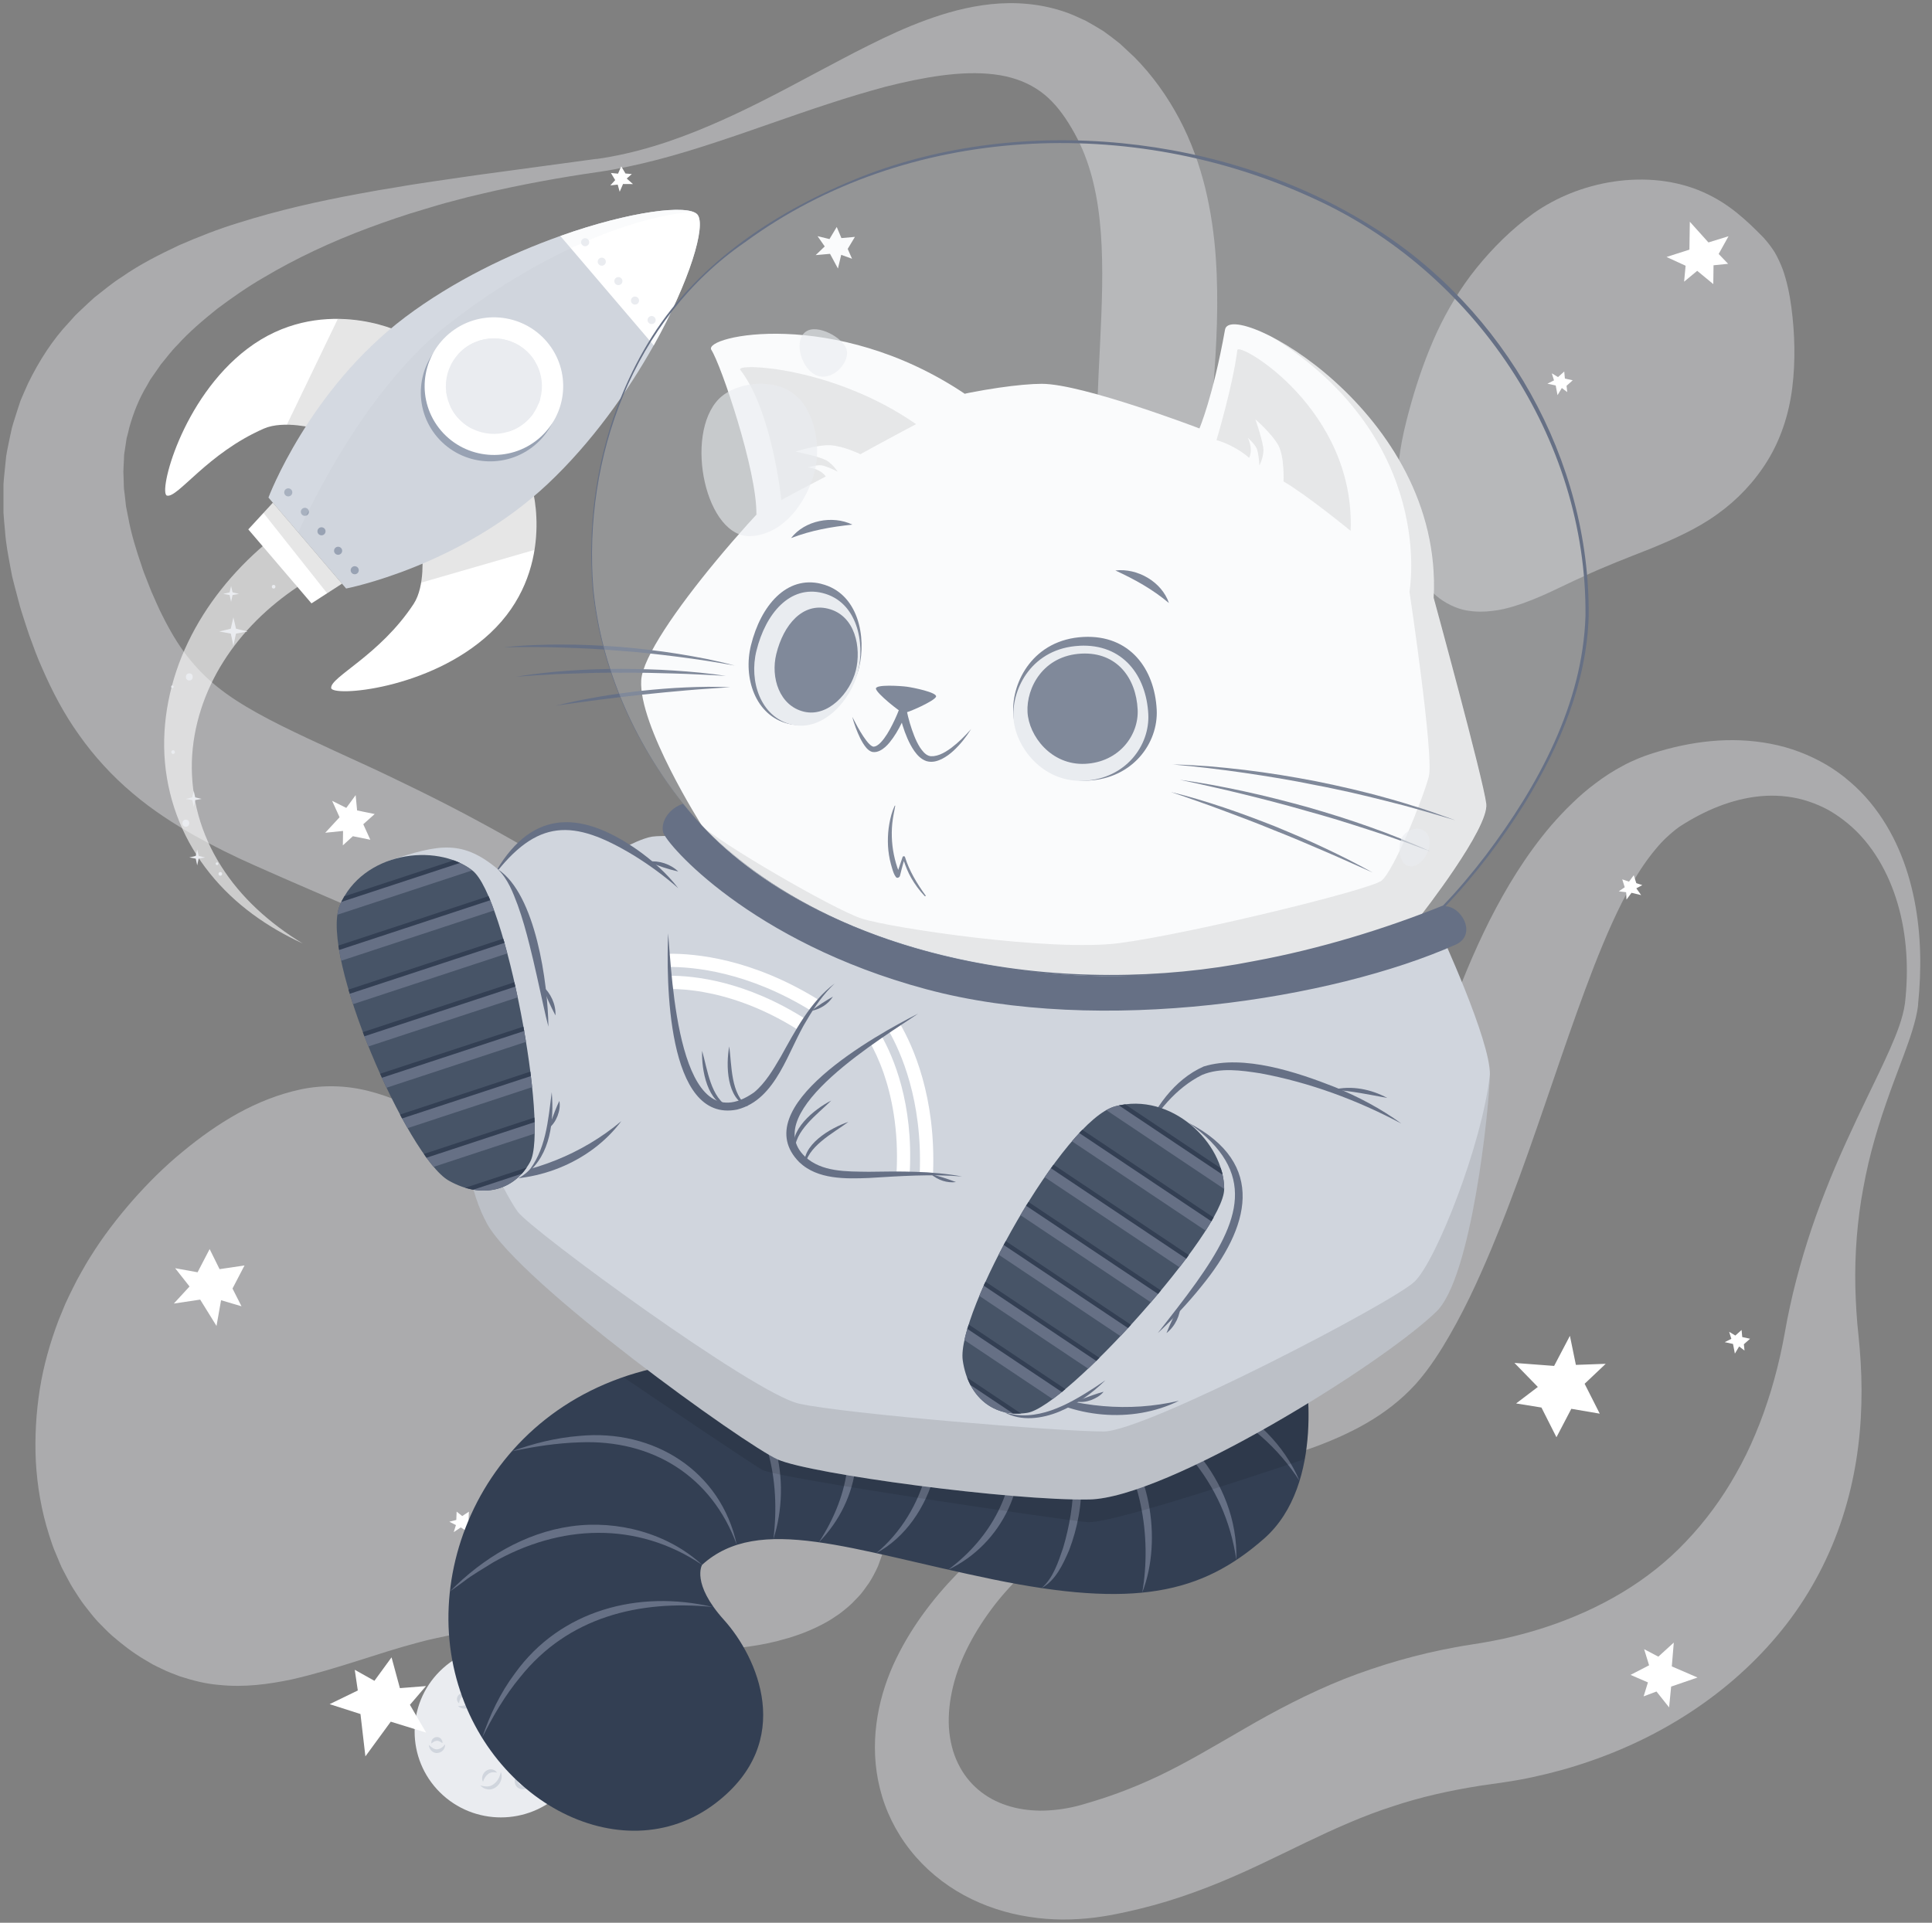 <svg width="221" height="220" viewBox="0 0 221 220" fill="none" xmlns="http://www.w3.org/2000/svg">
<rect x="0" y="0" width="221" height="220" fill="#808080" stroke="none"/>
<g opacity="0.4">
<path d="M217.913 114.75C218.339 110.962 218.143 107.08 217.09 103.456C216.051 99.858 214.125 96.498 211.386 94.235C210.709 93.667 209.991 93.169 209.244 92.735C208.491 92.311 207.704 91.978 206.906 91.708C205.311 91.17 203.64 90.981 202 91.055C198.704 91.23 195.528 92.471 192.643 94.255C192.468 94.365 192.267 94.485 192.117 94.589L191.7 94.898C191.429 95.123 191.158 95.332 190.898 95.576C190.371 96.045 189.864 96.573 189.383 97.161C188.419 98.312 187.511 99.643 186.704 101.084C185.053 103.965 183.648 107.224 182.329 110.589C179.705 117.357 177.398 124.579 174.809 131.881C174.162 133.71 173.49 135.545 172.787 137.384C172.1 139.228 171.357 141.072 170.585 142.926C169.025 146.635 167.334 150.348 165.036 154.111C164.454 155.053 163.827 156 163.105 156.952C162.744 157.425 162.347 157.909 161.931 158.377C161.51 158.836 161.078 159.27 160.632 159.683C158.836 161.343 156.849 162.614 154.867 163.621C150.889 165.644 146.926 166.731 143.108 167.857C139.28 168.939 135.543 169.981 131.951 171.316C128.369 172.642 124.933 174.262 121.827 176.296C118.712 178.314 115.973 180.806 113.755 183.662C111.548 186.533 109.802 189.738 109.02 192.968C108.628 194.578 108.458 196.173 108.548 197.678C108.648 199.178 108.999 200.574 109.591 201.775C110.755 204.187 112.772 205.797 115.16 206.57C116.354 206.969 117.648 207.153 118.983 207.173C120.322 207.173 121.707 207.009 123.102 206.67C123.448 206.585 123.799 206.485 124.145 206.381L125.389 206.007C126.212 205.748 127.03 205.478 127.837 205.179C129.453 204.586 131.033 203.923 132.608 203.171C135.754 201.675 138.894 199.786 142.376 197.778C145.842 195.764 149.695 193.726 153.799 192.091C157.913 190.486 162.197 189.255 166.476 188.477C167.013 188.368 167.545 188.293 168.082 188.203L169.516 187.974C170.309 187.839 171.112 187.685 171.919 187.515C173.525 187.161 175.125 186.728 176.69 186.219C182.956 184.171 188.6 180.921 192.894 176.341C195.062 174.063 196.968 171.491 198.583 168.61C199.401 167.175 200.148 165.659 200.801 164.074C201.478 162.494 202.05 160.84 202.577 159.14C203.088 157.435 203.535 155.681 203.896 153.882C204.072 153.039 204.257 151.933 204.448 150.936C204.659 149.919 204.869 148.907 205.11 147.906C206.083 143.893 207.322 140.001 208.812 136.257C210.272 132.504 211.973 128.906 213.674 125.372C214.531 123.602 215.384 121.848 216.167 120.089C216.939 118.329 217.672 116.53 217.913 114.76V114.75ZM219.418 114.91C219.307 115.967 219.036 116.949 218.745 117.91C218.455 118.872 218.108 119.799 217.772 120.722C217.09 122.566 216.383 124.38 215.756 126.214C215.118 128.043 214.546 129.888 214.06 131.747C213.573 133.606 213.202 135.485 212.891 137.359C212.304 141.122 212.103 144.9 212.279 148.633C212.314 149.565 212.384 150.497 212.455 151.419C212.545 152.366 212.64 153.204 212.73 154.3C212.906 156.389 212.981 158.512 212.921 160.655C212.811 164.942 212.159 169.343 210.759 173.649C209.369 177.946 207.217 182.137 204.357 185.831C201.503 189.529 198.011 192.744 194.189 195.36C190.361 197.982 186.212 200.016 181.928 201.496C179.786 202.244 177.603 202.847 175.381 203.325C174.272 203.569 173.148 203.769 172.01 203.933L169.245 204.332C165.804 204.88 162.478 205.613 159.242 206.705C155.986 207.746 152.801 209.172 149.359 210.821C145.933 212.466 142.21 214.36 138.152 215.93C136.13 216.713 134.043 217.426 131.921 218.004C130.862 218.293 129.794 218.552 128.725 218.786L127.12 219.115C126.513 219.22 125.901 219.32 125.284 219.399C122.816 219.708 120.257 219.728 117.699 219.32C115.145 218.931 112.596 218.113 110.249 216.837C107.906 215.561 105.784 213.807 104.128 211.699C102.463 209.6 101.274 207.158 100.657 204.656C100.025 202.154 99.944 199.617 100.255 197.234C100.556 194.847 101.244 192.609 102.152 190.551C104.018 186.439 106.627 183.009 109.536 180.014C110.991 178.499 112.571 177.123 114.202 175.832C115.847 174.561 117.563 173.395 119.324 172.338C126.382 168.102 134.118 165.674 141.217 162.604C144.754 161.089 148.16 159.374 150.834 157.256C152.158 156.189 153.277 155.028 154.115 153.802C154.326 153.498 154.516 153.184 154.697 152.87C154.872 152.561 155.038 152.247 155.204 151.903C155.54 151.215 155.856 150.452 156.157 149.66C156.759 148.07 157.286 146.336 157.777 144.566C158.294 142.802 158.745 140.977 159.222 139.143L160.637 133.581C161.113 131.707 161.6 129.828 162.122 127.944C164.224 120.408 166.662 112.757 170.404 105.29C172.301 101.567 174.513 97.879 177.448 94.435C178.195 93.582 178.968 92.74 179.816 91.933C180.648 91.12 181.546 90.338 182.52 89.615C183.483 88.887 184.521 88.209 185.635 87.621C186.177 87.317 186.769 87.058 187.351 86.804L188.249 86.455C188.54 86.35 188.791 86.276 189.061 86.186C191.199 85.508 193.421 85.014 195.694 84.8C197.966 84.586 200.289 84.666 202.546 85.104C204.804 85.528 206.976 86.365 208.918 87.502C209.886 88.075 210.794 88.728 211.622 89.456C212.46 90.168 213.222 90.951 213.909 91.778C216.664 95.108 218.204 99.05 218.986 102.988C219.769 106.945 219.809 110.957 219.408 114.895L219.418 114.91Z" fill="#EAECF0"/>
<path d="M68.228 18.195C72.668 17.567 76.972 16.172 81.106 14.402C85.25 12.648 89.238 10.534 93.261 8.376C95.283 7.315 97.3 6.213 99.387 5.181C101.474 4.135 103.621 3.138 105.919 2.296C108.216 1.463 110.664 0.76 113.379 0.476C116.068 0.197 119.098 0.382 122.052 1.448C122.785 1.707 123.492 2.061 124.215 2.385C124.902 2.759 125.579 3.168 126.251 3.582C126.879 4.035 127.506 4.509 128.113 4.997C128.675 5.51 129.231 6.034 129.788 6.562C131.815 8.611 133.541 11.028 134.9 13.595C136.27 16.167 137.218 18.888 137.88 21.57C138.527 24.261 138.894 26.913 139.074 29.494C139.43 34.658 139.149 39.533 138.803 44.168L138.251 50.981C138.161 52.093 138.101 53.19 138.026 54.281L137.93 55.906L137.865 57.511C137.82 59.639 137.795 61.722 137.956 63.746C138.076 65.775 138.377 67.763 138.813 69.593C139.275 71.487 140.012 73.465 140.89 75.449C141.773 77.438 142.782 79.447 143.875 81.455C146.063 85.487 148.541 89.515 150.959 93.671L152.755 96.822C153.337 97.893 153.914 98.97 154.461 100.071C155.579 102.264 156.578 104.557 157.375 106.974C158.153 109.392 158.7 111.979 158.68 114.64C158.67 117.297 158.032 119.978 156.869 122.306C156.302 123.487 155.574 124.539 154.822 125.561L153.618 127.006C153.206 127.465 152.785 127.878 152.364 128.317C150.648 130.011 148.797 131.581 146.78 132.947C144.748 134.278 142.601 135.464 140.333 136.386C139.762 136.606 139.205 136.865 138.623 137.059L136.877 137.647C135.698 137.976 134.509 138.315 133.305 138.554C128.489 139.576 123.502 139.796 118.591 139.367C116.133 139.163 113.685 138.834 111.267 138.35C108.838 137.901 106.455 137.273 104.093 136.591C102.924 136.222 101.735 135.883 100.576 135.469L98.83 134.866L97.104 134.218C94.812 133.331 92.559 132.359 90.337 131.312C89.233 130.784 88.134 130.236 87.036 129.692C85.957 129.124 84.868 128.546 83.8 127.953C82.741 127.345 81.663 126.762 80.619 126.129C79.581 125.486 78.522 124.873 77.499 124.205L71.599 120.417C70.641 119.799 69.668 119.221 68.705 118.618L67.255 117.725L65.795 116.863C58.014 112.203 50.017 108.2 41.79 104.542C37.646 102.718 33.467 100.963 29.037 98.98C26.825 97.998 24.562 96.891 22.22 95.585C19.897 94.265 17.479 92.724 15.191 90.781C12.899 88.857 10.771 86.549 9.041 84.087C7.28 81.63 5.95 79.043 4.847 76.511C4.265 75.24 3.823 73.984 3.357 72.718C3.136 72.09 2.945 71.467 2.74 70.844C2.539 70.221 2.333 69.603 2.163 68.93L1.641 66.951L1.39 65.959L1.194 64.932C0.944 63.562 0.673 62.216 0.577 60.785C0.512 60.083 0.442 59.38 0.397 58.672V56.514V55.437C0.407 55.079 0.457 54.715 0.487 54.351L0.708 52.188C0.818 51.47 0.989 50.747 1.129 50.035L1.36 48.968C1.45 48.614 1.571 48.265 1.676 47.916C1.897 47.218 2.113 46.526 2.348 45.838C2.629 45.165 2.925 44.502 3.221 43.844C4.485 41.257 6.036 38.845 7.917 36.861L8.599 36.099C8.835 35.859 9.086 35.63 9.327 35.401C9.818 34.942 10.3 34.474 10.796 34.04C11.835 33.233 12.838 32.375 13.922 31.698C16.034 30.217 18.276 29.106 20.499 28.054C22.751 27.077 24.999 26.19 27.281 25.497C31.832 24.057 36.402 23.03 40.962 22.188C42.106 21.988 43.24 21.759 44.383 21.59C45.522 21.405 46.656 21.191 47.795 21.026C48.934 20.847 50.072 20.682 51.206 20.518L54.613 20.024L68.208 18.18L68.228 18.195ZM68.479 19.671C63.974 20.319 59.504 21.136 55.094 22.178L53.444 22.571L51.803 23.005C50.705 23.279 49.626 23.613 48.547 23.937C46.38 24.565 44.253 25.303 42.151 26.08C37.952 27.645 33.898 29.529 30.161 31.757C28.275 32.844 26.519 34.08 24.833 35.341C23.198 36.657 21.618 37.993 20.293 39.473C19.581 40.171 19.019 40.968 18.397 41.701L17.589 42.867C17.459 43.062 17.318 43.246 17.188 43.44L16.852 44.044C15.893 45.614 15.256 47.258 14.795 48.908C14.7 49.327 14.599 49.74 14.484 50.149L14.293 51.415C14.263 51.624 14.218 51.829 14.198 52.043L14.173 52.691C14.158 53.125 14.117 53.543 14.113 53.972L14.158 55.283C14.168 55.502 14.158 55.712 14.183 55.936L14.268 56.604L14.414 57.934L14.684 59.295C15.015 61.105 15.587 62.964 16.23 64.828C16.365 65.286 16.566 65.775 16.756 66.258C16.947 66.737 17.128 67.23 17.323 67.699C17.74 68.611 18.121 69.558 18.562 70.405C19.425 72.14 20.353 73.715 21.387 75.045C22.425 76.386 23.544 77.532 24.868 78.594C27.487 80.707 31.089 82.557 35.148 84.461C37.164 85.413 39.261 86.365 41.398 87.347C43.531 88.313 45.678 89.365 47.83 90.412C56.459 94.648 64.897 99.573 72.868 105.006L74.368 106.017L75.848 107.054C76.832 107.752 77.83 108.43 78.798 109.138L84.472 113.299C86.283 114.615 88.114 115.891 89.96 117.152L92.75 118.991C93.688 119.584 94.626 120.183 95.569 120.766C97.471 121.897 99.372 123.049 101.323 124.07L102.778 124.858L104.248 125.605C105.226 126.119 106.225 126.552 107.218 127.031C111.211 128.815 115.305 130.345 119.499 131.317C121.596 131.826 123.708 132.13 125.825 132.339C127.947 132.563 130.064 132.533 132.161 132.359C136.365 132.025 140.429 130.754 144.076 128.676C145.882 127.609 147.583 126.348 149.133 124.903C149.509 124.534 149.915 124.175 150.272 123.796L151.285 122.66C151.887 121.857 152.469 121.045 152.9 120.163C153.803 118.423 154.26 116.499 154.225 114.506C154.2 112.512 153.713 110.458 152.93 108.46C152.158 106.451 151.084 104.502 149.92 102.583C148.726 100.679 147.412 98.81 146.012 96.971C143.223 93.288 140.173 89.694 137.183 85.861C135.693 83.937 134.228 81.939 132.838 79.805C131.454 77.672 130.134 75.399 129.041 72.862C126.838 67.669 125.986 62.42 125.619 57.366C124.957 47.288 126.251 38.013 126.066 29.699C125.981 25.552 125.519 21.724 124.305 18.335C123.703 16.63 122.875 15.04 121.852 13.505C120.894 12.1 119.84 10.963 118.526 10.141C117.221 9.308 115.601 8.735 113.725 8.511C111.853 8.277 109.787 8.361 107.685 8.64C105.578 8.92 103.425 9.383 101.263 9.931C99.116 10.515 96.949 11.158 94.797 11.87C90.482 13.271 86.198 14.866 81.843 16.291C77.494 17.727 73.064 18.988 68.474 19.676L68.479 19.671Z" fill="#EAECF0"/>
<path d="M89.068 187.735C87.523 188.128 86.068 188.368 84.648 188.527C83.936 188.622 83.248 188.672 82.551 188.731C81.869 188.771 81.176 188.811 80.504 188.821C79.15 188.876 77.835 188.836 76.521 188.796C71.298 188.592 66.307 187.794 61.39 187.042L59.645 186.783L58.872 186.668L58.079 186.608C57.553 186.558 57.001 186.573 56.454 186.558C55.902 186.583 55.345 186.603 54.778 186.648C54.212 186.698 53.65 186.748 53.073 186.842C52.506 186.922 51.929 187.017 51.347 187.127C50.198 187.361 49.024 187.61 47.865 187.929C43.18 189.16 38.549 190.979 33.382 192.156C30.783 192.699 27.994 193.098 25.034 192.784C23.549 192.664 22.069 192.29 20.609 191.817C19.897 191.552 19.165 191.283 18.487 190.939C18.141 190.77 17.785 190.61 17.454 190.431L16.471 189.853C15.156 189.07 13.977 188.148 12.848 187.176C12.277 186.683 11.73 186.085 11.173 185.527C10.631 184.948 10.18 184.325 9.683 183.707C9.201 183.089 8.815 182.441 8.389 181.788C8.173 181.464 8.002 181.13 7.822 180.802L7.29 179.795L7.029 179.286L6.808 178.773L6.377 177.736C6.066 177.048 5.85 176.356 5.624 175.653C4.731 172.862 4.255 170.021 4.099 167.215C3.964 164.413 4.129 161.637 4.556 158.926C4.987 156.219 5.74 153.588 6.703 151.051C6.954 150.418 7.215 149.795 7.476 149.172C7.752 148.554 8.063 147.945 8.359 147.337C8.65 146.729 8.976 146.131 9.312 145.543C9.648 144.955 9.974 144.367 10.345 143.794C11.765 141.501 13.425 139.348 15.181 137.339C16.952 135.335 18.834 133.461 20.865 131.797C22.882 130.127 24.994 128.622 27.241 127.376C29.489 126.139 31.882 125.187 34.385 124.649C36.909 124.116 39.598 124.176 42.151 124.829C44.705 125.467 47.133 126.593 49.425 127.899C54.006 130.546 58.21 133.84 62.078 137.299C64.019 139.039 65.84 140.848 67.571 142.707C67.812 142.986 67.952 143.061 68.108 143.205L68.559 143.599C68.91 143.833 69.176 144.108 69.543 144.322L70.039 144.671C70.22 144.78 70.406 144.88 70.576 145C70.907 145.234 71.329 145.423 71.68 145.648C73.23 146.5 74.991 147.327 77.022 148.13L80.218 149.381L81.929 150.049L83.715 150.782C84.924 151.265 86.198 151.873 87.492 152.511C88.797 153.199 90.141 153.942 91.496 154.884C92.855 155.85 94.225 156.912 95.499 158.283C96.763 159.629 97.947 161.179 98.84 162.898L99.186 163.536L99.482 164.194C99.673 164.633 99.874 165.071 100.044 165.515C100.335 166.397 100.661 167.304 100.832 168.186L101.113 169.517L101.283 170.813C101.414 171.695 101.419 172.513 101.449 173.35C101.459 173.574 101.464 173.744 101.464 173.998C101.464 174.337 101.444 174.671 101.419 175.01C101.399 175.668 101.268 176.39 101.113 177.093C101.078 177.263 101.038 177.442 100.987 177.612L100.817 178.145C100.696 178.494 100.571 178.843 100.441 179.187C100.14 179.855 99.793 180.517 99.407 181.116C99.207 181.405 99.001 181.694 98.79 181.973C98.685 182.117 98.574 182.257 98.469 182.386L98.133 182.755C97.912 182.995 97.681 183.229 97.446 183.463C97.215 183.697 96.989 183.867 96.753 184.071C96.523 184.261 96.287 184.455 96.051 184.629L95.364 185.093C95.133 185.237 94.897 185.407 94.671 185.527L94.004 185.89C92.218 186.817 90.588 187.336 89.043 187.735H89.068Z" fill="#EAECF0"/>
<path d="M160.23 59.789C159.934 58.09 159.839 56.48 159.884 54.92C159.929 51.8 160.637 48.944 161.414 46.162C162.202 43.376 163.155 40.665 164.349 38.053C165.563 35.451 167.048 32.954 168.894 30.666C170.745 28.384 172.873 26.24 175.411 24.411C177.964 22.612 181.13 21.291 184.607 20.773C186.337 20.518 188.143 20.469 189.904 20.668C191.66 20.877 193.356 21.321 194.836 21.989C196.331 22.647 197.605 23.484 198.704 24.371C199.812 25.264 200.771 26.21 201.699 27.157C202.185 27.686 202.622 28.254 203.008 28.867C203.369 29.49 203.67 30.148 203.931 30.836C204.413 32.207 204.719 33.667 204.914 35.157C205.311 38.138 205.396 41.323 205.015 44.378C204.633 47.428 203.685 50.274 202.19 52.702C200.695 55.129 198.739 57.193 196.431 58.842C194.133 60.507 191.434 61.698 188.791 62.785C186.107 63.842 183.513 64.838 181.045 65.995C178.531 67.111 176.189 68.442 173.184 69.369C172.426 69.593 171.623 69.803 170.72 69.897C169.832 70.012 168.854 70.032 167.791 69.853C166.647 69.663 165.277 69.025 164.269 68.148C164.023 67.928 163.767 67.694 163.556 67.455C163.346 67.221 163.14 66.977 162.939 66.722C162.593 66.244 162.247 65.725 162.006 65.252C161.725 64.744 161.535 64.295 161.329 63.802C161.158 63.353 160.968 62.86 160.847 62.426L160.652 61.748L160.486 61.09C160.381 60.647 160.306 60.228 160.225 59.799L160.23 59.789Z" fill="#EAECF0"/>
</g>
<path d="M50.319 205.075C54.172 208.903 60.422 208.903 64.275 205.075C68.128 201.247 68.128 195.037 64.275 191.209C60.422 187.381 54.172 187.381 50.319 191.209C46.466 195.037 46.466 201.247 50.319 205.075Z" fill="#EAECF0"/>
<path d="M60.884 192.325C60.919 192.784 60.779 193.257 60.518 193.656C60.262 194.06 59.876 194.384 59.444 194.598C59.003 194.807 58.466 194.882 57.994 194.723C57.528 194.573 57.136 194.264 56.891 193.88C57.262 194.145 57.668 194.329 58.075 194.399C58.28 194.434 58.481 194.439 58.682 194.399C58.882 194.374 59.073 194.299 59.258 194.214C59.349 194.169 59.444 194.12 59.534 194.065C59.62 194.005 59.71 193.955 59.79 193.885C59.961 193.766 60.106 193.611 60.247 193.457C60.523 193.138 60.739 192.754 60.884 192.32V192.325Z" fill="#D0D5DD"/>
<path d="M57.337 192.888C57.287 192.574 57.372 192.235 57.543 191.951C57.714 191.662 57.979 191.428 58.285 191.278C58.596 191.124 58.988 191.084 59.314 191.204C59.64 191.318 59.906 191.548 60.051 191.832C59.775 191.672 59.499 191.563 59.234 191.533C58.963 191.493 58.712 191.558 58.471 191.667C57.974 191.906 57.583 192.31 57.332 192.888H57.337Z" fill="#D0D5DD"/>
<path d="M57.292 202.753C57.417 203.037 57.417 203.376 57.317 203.685C57.217 203.994 57.011 204.283 56.745 204.477C56.474 204.686 56.108 204.791 55.772 204.736C55.441 204.686 55.145 204.522 54.944 204.283C55.24 204.372 55.526 204.417 55.787 204.402C56.053 204.387 56.279 204.288 56.479 204.133C56.69 203.974 56.865 203.779 57.001 203.55C57.136 203.316 57.232 203.052 57.282 202.748L57.292 202.753Z" fill="#D0D5DD"/>
<path d="M55.25 203.864C55.135 203.674 55.124 203.43 55.185 203.206C55.25 202.982 55.39 202.772 55.581 202.633C55.777 202.483 56.047 202.409 56.288 202.453C56.524 202.498 56.73 202.628 56.85 202.817C56.635 202.782 56.444 202.767 56.273 202.792C56.108 202.817 55.972 202.877 55.847 202.972C55.576 203.176 55.385 203.445 55.255 203.864H55.25Z" fill="#D0D5DD"/>
<path d="M53.74 193.93C53.91 194.085 54.011 194.314 54.021 194.558C54.026 194.807 53.926 195.067 53.74 195.251C53.549 195.45 53.258 195.53 53.018 195.495C52.777 195.465 52.556 195.366 52.395 195.201C52.621 195.201 52.827 195.201 53.008 195.161C53.188 195.126 53.329 195.062 53.429 194.952C53.539 194.837 53.63 194.693 53.68 194.528C53.73 194.359 53.745 194.159 53.735 193.935L53.74 193.93Z" fill="#D0D5DD"/>
<path d="M52.516 194.882C52.37 194.793 52.285 194.628 52.27 194.449C52.255 194.264 52.325 194.07 52.466 193.935C52.606 193.786 52.832 193.731 53.008 193.761C53.183 193.791 53.334 193.875 53.429 194.015C53.263 194.045 53.128 194.06 53.013 194.095C52.897 194.13 52.827 194.174 52.772 194.234C52.707 194.299 52.646 194.379 52.606 194.483C52.561 194.588 52.536 194.718 52.516 194.882Z" fill="#D0D5DD"/>
<path d="M60.593 204.268C60.487 204.472 60.287 204.626 60.046 204.691C59.805 204.761 59.529 204.726 59.304 204.592C59.063 204.457 58.917 204.193 58.887 203.954C58.857 203.714 58.902 203.48 59.023 203.286C59.083 203.505 59.133 203.704 59.213 203.869C59.294 204.033 59.389 204.153 59.524 204.228C59.66 204.307 59.825 204.357 60.001 204.362C60.181 204.372 60.377 204.332 60.593 204.268Z" fill="#D0D5DD"/>
<path d="M59.369 203.321C59.424 203.161 59.559 203.037 59.73 202.977C59.906 202.917 60.111 202.942 60.282 203.036C60.462 203.136 60.573 203.341 60.583 203.515C60.598 203.689 60.548 203.854 60.437 203.984C60.367 203.829 60.317 203.704 60.257 203.605C60.197 203.505 60.136 203.445 60.066 203.405C59.986 203.36 59.895 203.321 59.785 203.306C59.675 203.286 59.539 203.296 59.374 203.316L59.369 203.321Z" fill="#D0D5DD"/>
<path d="M63.974 197.364C63.999 197.594 63.924 197.828 63.763 198.022C63.603 198.212 63.352 198.341 63.091 198.356C62.815 198.381 62.544 198.241 62.389 198.062C62.228 197.878 62.133 197.658 62.123 197.434C62.294 197.584 62.449 197.718 62.61 197.808C62.77 197.903 62.916 197.942 63.066 197.932C63.227 197.922 63.387 197.873 63.538 197.778C63.693 197.683 63.834 197.544 63.974 197.369V197.364Z" fill="#D0D5DD"/>
<path d="M62.424 197.269C62.379 197.105 62.424 196.93 62.529 196.781C62.64 196.636 62.825 196.537 63.021 196.527C63.227 196.507 63.432 196.616 63.538 196.751C63.648 196.891 63.703 197.05 63.683 197.22C63.543 197.13 63.427 197.055 63.317 197.005C63.206 196.955 63.126 196.94 63.046 196.95C62.956 196.955 62.855 196.98 62.755 197.025C62.65 197.075 62.544 197.155 62.419 197.264L62.424 197.269Z" fill="#D0D5DD"/>
<path d="M50.906 199.587C50.931 199.817 50.855 200.051 50.695 200.245C50.534 200.435 50.283 200.564 50.023 200.579C49.747 200.604 49.476 200.465 49.32 200.285C49.16 200.101 49.064 199.886 49.054 199.657C49.225 199.807 49.38 199.941 49.541 200.031C49.702 200.126 49.847 200.166 49.998 200.156C50.158 200.146 50.319 200.096 50.469 200.001C50.625 199.906 50.765 199.767 50.906 199.592V199.587Z" fill="#D0D5DD"/>
<path d="M49.355 199.493C49.31 199.328 49.355 199.154 49.461 199.004C49.571 198.86 49.757 198.76 49.952 198.75C50.158 198.73 50.364 198.84 50.469 198.979C50.58 199.119 50.635 199.278 50.615 199.448C50.474 199.358 50.359 199.283 50.248 199.233C50.138 199.184 50.058 199.169 49.977 199.179C49.887 199.184 49.787 199.208 49.687 199.253C49.581 199.303 49.476 199.383 49.35 199.493H49.355Z" fill="#D0D5DD"/>
<path d="M193.251 28.564L193.298 25.371L195.427 27.74L197.725 27.029L196.597 29.058L197.678 30.184L196.01 30.353L195.981 32.505L194.142 30.989L192.644 32.228L192.815 30.405L190.634 29.402L193.251 28.564Z" fill="white"/>
<path d="M191.236 190.668L194.18 191.94L191.161 192.976L190.928 195.358L189.483 193.541L188.013 194.096L188.506 192.5L186.516 191.638L188.639 190.541L188.07 188.695L189.696 189.552L191.464 187.941L191.236 190.668Z" fill="white"/>
<path d="M44.698 196.993L41.797 200.963L41.233 196.117L37.706 194.987L40.929 193.423L40.579 191.054L42.83 192.317L44.788 189.632L45.745 193.155L48.727 192.919L46.892 195.062L48.741 198.241L44.698 196.993Z" fill="white"/>
<path d="M176.325 161.048L178.041 164.448L179.742 161.194L182.994 161.749L181.264 158.33L183.676 156.046L180.264 156.169L179.581 152.844L177.775 156.287L173.234 155.943L175.912 158.693L173.429 160.581L176.325 161.048Z" fill="white"/>
<path d="M96.969 28.479L97.794 27.104L96.249 27.241L95.713 25.969L94.884 27.354L93.519 27.019L94.339 28.197L93.305 29.19L94.945 29.044L95.851 30.726L96.225 29.157L97.462 29.605L96.969 28.479Z" fill="white"/>
<path d="M187.174 101.048L186.885 100.144L186.34 100.878L185.568 100.614L185.852 101.519L185.169 101.985L186.013 102.088L186.051 102.931L186.629 102.154L187.729 102.418L187.179 101.641L187.862 101.274L187.174 101.048Z" fill="white"/>
<path d="M199.479 153.809L200.19 153.178L199.294 152.985L199.218 152.175L198.503 152.811L197.796 152.382L198.048 153.188L197.289 153.569L198.237 153.772L198.451 154.878L198.939 154.059L199.555 154.53L199.479 153.809Z" fill="white"/>
<path d="M179.197 44.142L179.903 43.511L179.008 43.318L178.932 42.508L178.221 43.144L177.51 42.715L177.761 43.52L177.007 43.902L177.955 44.104L178.164 45.211L178.657 44.396L179.273 44.862L179.197 44.142Z" fill="white"/>
<path d="M53.599 173.904L53.637 172.962L52.874 173.466L52.234 172.957L52.196 173.908L51.4 174.115L52.154 174.497L51.903 175.302L52.708 174.765L53.656 175.382L53.405 174.464L54.173 174.351L53.599 173.904Z" fill="white"/>
<path d="M71.549 19.852L71.061 19.037L70.696 19.871L69.881 19.791L70.369 20.605L69.815 21.213L70.658 21.123L70.886 21.938L71.27 21.053L72.403 21.062L71.692 20.426L72.275 19.913L71.549 19.852Z" fill="white"/>
<path d="M26.596 147.433L27.971 144.791L25.117 145.215L23.98 142.917L22.6 145.573L20.036 145.107L21.681 147.198L19.884 149.152L22.899 148.7L24.767 151.714L25.288 148.771L27.625 149.463L26.596 147.433Z" fill="white"/>
<path d="M40.365 95.679L42.361 96.084L41.555 94.309L42.859 93.141L40.849 92.731L40.683 90.98L39.612 92.439L37.991 91.629L38.844 93.508L37.204 95.284L39.242 95.076L39.218 96.725L40.365 95.679Z" fill="white"/>
<path d="M45.798 38.034C45.641 37.85 36.541 33.654 28.298 39.903C20.724 45.649 18.093 56.447 19.098 56.706C20.33 57.021 23.705 51.87 30.184 49.039C32.483 48.036 36.138 49.039 36.138 49.039L45.798 38.039V38.034Z" fill="white"/>
<path opacity="0.1" d="M36.138 49.039C36.138 49.039 34.55 48.602 32.81 48.597C34.237 45.625 36.906 40.083 38.64 36.494C42.717 36.532 45.703 37.935 45.793 38.044L36.138 49.044V49.039Z" fill="black"/>
<path d="M60.785 55.604C60.942 55.788 63.62 65.394 56.069 72.449C49.125 78.933 37.972 79.748 37.882 78.721C37.768 77.464 43.437 74.996 47.31 69.11C48.684 67.024 48.286 63.275 48.286 63.275L60.79 55.609L60.785 55.604Z" fill="white"/>
<path opacity="0.1" d="M61.145 62.917C57.268 64.038 51.315 65.762 48.172 66.666C48.461 64.937 48.286 63.266 48.286 63.266L60.79 55.599C60.88 55.703 61.795 58.891 61.15 62.913L61.145 62.917Z" fill="black"/>
<path d="M39.598 67.344L30.711 56.927C30.711 56.927 35.346 44.58 46.362 36.282C51.865 32.148 58.316 29.049 64.094 27C72.066 24.161 78.74 23.337 79.773 24.547C80.811 25.762 78.896 32.162 74.777 39.517C71.791 44.839 67.663 50.659 62.653 55.373C52.614 64.815 39.593 67.339 39.593 67.339L39.598 67.344Z" fill="#D0D5DD"/>
<path d="M61.188 50.923C57.851 53.734 52.851 53.325 50.016 50.01C47.187 46.694 47.599 41.726 50.936 38.91C54.273 36.099 59.273 36.508 62.108 39.824C64.937 43.139 64.525 48.107 61.188 50.923Z" fill="#98A2B3"/>
<path d="M61.624 50.188C58.288 53 53.287 52.59 50.452 49.275C47.623 45.959 48.035 40.991 51.372 38.175C54.709 35.364 59.709 35.773 62.544 39.089C65.374 42.404 64.961 47.372 61.624 50.188Z" fill="white"/>
<path d="M60.055 48.347C57.742 50.301 54.273 50.019 52.306 47.72C50.339 45.422 50.623 41.975 52.936 40.021C55.249 38.066 58.719 38.349 60.686 40.647C62.653 42.945 62.368 46.392 60.055 48.347Z" fill="#EAECF0"/>
<path d="M60.056 48.347C59.52 48.799 58.923 49.133 58.297 49.345L53.879 48.987C53.296 48.677 52.761 48.248 52.306 47.721C51.974 47.335 51.709 46.916 51.51 46.477L61.046 47.25C60.776 47.65 60.444 48.022 60.056 48.347Z" fill="#EAECF0"/>
<path d="M61.165 41.297L52.363 40.582C52.538 40.384 52.728 40.195 52.936 40.017C55.254 38.062 58.719 38.345 60.686 40.643C60.861 40.85 61.022 41.067 61.16 41.293L61.165 41.297Z" fill="#EAECF0"/>
<path d="M61.643 46.115L51.116 45.262C51.083 45.102 51.059 44.942 51.04 44.777L61.8 45.648C61.757 45.804 61.705 45.959 61.648 46.115H61.643Z" fill="#EAECF0"/>
<path d="M74.782 39.522L64.098 27C72.071 24.161 78.745 23.337 79.778 24.547C80.816 25.762 78.901 32.162 74.782 39.517V39.522Z" fill="white"/>
<path d="M67.236 28.064C67.042 28.229 66.748 28.206 66.582 28.013C66.416 27.82 66.44 27.527 66.634 27.363C66.829 27.198 67.122 27.221 67.288 27.415C67.454 27.608 67.43 27.9 67.236 28.064Z" fill="#EAECF0"/>
<path d="M69.137 30.292C68.942 30.457 68.649 30.433 68.483 30.24C68.317 30.047 68.341 29.755 68.535 29.59C68.729 29.425 69.023 29.449 69.189 29.642C69.355 29.835 69.331 30.127 69.137 30.292Z" fill="#EAECF0"/>
<path d="M71.037 32.515C70.843 32.679 70.549 32.656 70.383 32.463C70.218 32.27 70.241 31.978 70.436 31.813C70.63 31.648 70.924 31.672 71.09 31.865C71.256 32.058 71.232 32.35 71.037 32.515Z" fill="#EAECF0"/>
<path d="M72.938 34.742C72.744 34.907 72.45 34.883 72.284 34.69C72.118 34.497 72.142 34.205 72.336 34.041C72.531 33.876 72.825 33.899 72.99 34.092C73.156 34.285 73.133 34.577 72.938 34.742Z" fill="#EAECF0"/>
<path d="M74.839 36.97C74.645 37.135 74.351 37.111 74.185 36.918C74.019 36.725 74.043 36.433 74.237 36.268C74.431 36.103 74.725 36.127 74.891 36.32C75.057 36.513 75.033 36.805 74.839 36.97Z" fill="#EAECF0"/>
<path d="M33.275 56.687C33.081 56.852 32.787 56.828 32.621 56.635C32.455 56.442 32.479 56.15 32.673 55.985C32.867 55.821 33.161 55.844 33.327 56.037C33.493 56.23 33.469 56.522 33.275 56.687Z" fill="#98A2B3"/>
<path d="M35.176 58.914C34.981 59.079 34.687 59.056 34.522 58.863C34.356 58.67 34.379 58.378 34.574 58.213C34.768 58.048 35.062 58.072 35.228 58.265C35.394 58.458 35.37 58.75 35.176 58.914Z" fill="#98A2B3"/>
<path d="M37.076 61.142C36.882 61.307 36.588 61.283 36.422 61.09C36.256 60.897 36.28 60.605 36.474 60.44C36.669 60.276 36.963 60.299 37.129 60.492C37.294 60.685 37.271 60.977 37.076 61.142Z" fill="#98A2B3"/>
<path d="M38.977 63.369C38.783 63.534 38.489 63.51 38.323 63.317C38.157 63.124 38.181 62.832 38.375 62.667C38.569 62.503 38.863 62.526 39.029 62.719C39.195 62.912 39.171 63.204 38.977 63.369Z" fill="#98A2B3"/>
<path d="M40.878 65.597C40.683 65.761 40.389 65.738 40.224 65.545C40.058 65.352 40.081 65.06 40.276 64.895C40.47 64.73 40.764 64.754 40.93 64.947C41.096 65.14 41.072 65.432 40.878 65.597Z" fill="#98A2B3"/>
<path opacity="0.2" d="M79.276 24.241C73.124 24.675 62.468 28.381 51.254 37.121C42.968 43.577 36.92 54.87 34.105 60.903L30.716 56.928C30.716 56.928 35.352 44.58 46.367 36.288C51.87 32.148 58.321 29.054 64.099 27.006C71.247 24.458 77.342 23.535 79.276 24.241Z" fill="#EAECF0"/>
<path d="M35.63 69.039L28.402 60.572L31.213 57.52L39.119 66.784L35.63 69.039Z" fill="white"/>
<path opacity="0.1" d="M39.119 66.784L37.417 67.881L30.137 58.688L31.213 57.52L39.119 66.784Z" fill="black"/>
<path opacity="0.6" d="M34.038 67.151C30.687 69.397 27.729 72.26 25.572 75.679C23.411 79.084 22.07 83.054 21.946 87.16C21.894 89.209 22.141 91.281 22.7 93.287C23.255 95.298 24.122 97.238 25.26 99.046C26.392 100.85 27.791 102.517 29.378 104C30.966 105.488 32.739 106.802 34.626 107.951C32.621 107.028 30.682 105.917 28.886 104.589C27.089 103.261 25.43 101.707 24.008 99.931C22.581 98.161 21.392 96.174 20.52 94.031C19.643 91.888 19.084 89.599 18.87 87.264C18.453 82.583 19.448 77.775 21.51 73.485C23.567 69.18 26.653 65.389 30.293 62.286L34.043 67.151H34.038Z" fill="white"/>
<path d="M28.312 72.255L26.994 72.496L26.696 73.88L26.402 72.496L25.084 72.255L26.397 71.935L26.696 70.631L26.999 71.935L28.312 72.255Z" fill="#EAECF0"/>
<path d="M23.459 98.109L22.724 98.246L22.558 99.018L22.392 98.246L21.657 98.109L22.392 97.93L22.558 97.2L22.724 97.93L23.459 98.109Z" fill="#EAECF0"/>
<path d="M23.065 91.412L22.326 91.544L22.164 92.317L21.998 91.544L21.259 91.412L21.994 91.233L22.164 90.503L22.33 91.233L23.065 91.412Z" fill="#EAECF0"/>
<path d="M27.336 67.951L26.601 68.088L26.435 68.86L26.269 68.088L25.534 67.951L26.269 67.772L26.435 67.047L26.601 67.772L27.336 67.951Z" fill="#EAECF0"/>
<path d="M25.203 99.776C24.928 99.776 24.928 100.2 25.203 100.2C25.478 100.2 25.478 99.776 25.203 99.776Z" fill="#EAECF0"/>
<path d="M31.298 66.92C31.023 66.92 31.023 67.344 31.298 67.344C31.573 67.344 31.573 66.92 31.298 66.92Z" fill="#EAECF0"/>
<path d="M19.799 85.841C19.524 85.841 19.524 86.265 19.799 86.265C20.074 86.265 20.074 85.841 19.799 85.841Z" fill="#EAECF0"/>
<path d="M24.823 98.674C24.629 98.674 24.629 98.975 24.823 98.975C25.018 98.975 25.018 98.674 24.823 98.674Z" fill="#EAECF0"/>
<path d="M19.723 78.429C19.529 78.429 19.529 78.731 19.723 78.731C19.918 78.731 19.918 78.429 19.723 78.429Z" fill="#EAECF0"/>
<path d="M21.259 93.781C20.733 93.781 20.733 94.596 21.259 94.596C21.785 94.596 21.785 93.781 21.259 93.781Z" fill="#EAECF0"/>
<path d="M21.657 77.045C21.131 77.045 21.131 77.86 21.657 77.86C22.183 77.86 22.183 77.045 21.657 77.045Z" fill="#EAECF0"/>
<path d="M149.255 156.598C149.255 156.598 151.777 169.746 144.586 176.056C137.396 182.371 129.717 184.033 113.573 180.709C97.429 177.384 86.812 173.15 80.313 179.046C80.313 179.046 79.034 181.151 82.826 185.361C86.618 189.571 91.054 199.253 81.887 206.294C71.071 214.601 54.623 205.738 51.722 189.901C48.822 174.059 60.78 154.629 85.072 155.708C109.36 156.786 116.607 161.608 121.181 161.745C125.75 161.881 126.447 157.926 126.447 157.926L149.265 156.598H149.255Z" fill="#333F53"/>
<path d="M81.541 183.869C73.061 183.03 64.966 185.051 59.505 191.893C57.752 194.003 56.372 196.386 55.145 198.844C56.031 196.235 57.23 193.687 58.917 191.446C64.117 184.208 73.076 181.877 81.536 183.873L81.541 183.869Z" fill="#667085"/>
<path d="M84.285 176.767C81.413 168.903 74.63 164.683 66.298 165.032C63.71 165.112 61.117 165.507 58.543 166.063C61.008 165.154 63.601 164.509 66.26 164.297C74.763 163.473 82.461 168.291 84.285 176.767Z" fill="#667085"/>
<path d="M80.313 179.051C72.824 174.007 64.046 174.408 56.377 178.787C55.429 179.395 53.96 180.228 53.087 180.925C52.561 181.316 52.026 181.702 51.481 182.079C55.201 178.307 59.993 175.382 65.354 174.634C70.644 173.899 76.379 175.429 80.313 179.046V179.051Z" fill="#667085"/>
<path d="M88.466 176.113C89.3 169.44 87.926 161.933 82.309 157.629C81.546 157.007 80.716 156.475 79.873 155.938C80.811 156.287 81.721 156.72 82.579 157.252C88.859 161.062 90.594 169.482 88.466 176.113Z" fill="#667085"/>
<path d="M93.671 176.471C97.282 170.9 98.335 164.66 95.04 158.675C94.666 157.865 94.102 157.078 93.671 156.296C94.263 156.96 94.955 157.681 95.439 158.439C99.534 164.118 98.453 171.568 93.671 176.471Z" fill="#667085"/>
<path d="M100.226 177.713C103.051 175.382 105.051 172.034 105.961 168.531C106.9 164.947 106.165 161.217 104.477 157.93C106.89 160.892 107.848 165.032 106.881 168.757C105.904 172.402 103.61 175.91 100.221 177.718L100.226 177.713Z" fill="#667085"/>
<path d="M108.468 179.602C113.346 175.971 116.322 170.551 115.844 164.434C115.716 163.012 115.469 161.754 115.185 160.36C115.526 161.208 115.934 162.093 116.138 162.988C118.048 169.567 114.64 176.678 108.473 179.602H108.468Z" fill="#667085"/>
<path d="M119.147 181.707C120.489 180.544 121.039 178.754 121.603 177.13C123.082 172.133 123.423 166.576 121.176 161.745C124.47 166.181 124.195 172.416 122.295 177.374C121.593 178.99 120.764 180.826 119.147 181.707Z" fill="#667085"/>
<path d="M130.656 182.23C131.77 175.887 130.547 168.116 126.238 163.134C125.603 162.404 124.897 161.735 124.143 161.09C125.011 161.561 125.821 162.15 126.57 162.809C131.547 167.306 133.035 176.117 130.656 182.23Z" fill="#667085"/>
<path d="M125.94 159.239C134.557 161.42 141.69 169.449 141.425 178.495C140.14 169.505 134.125 162.879 125.94 159.239Z" fill="#667085"/>
<path d="M126.437 157.926C135.254 156.588 145.084 161.09 148.653 169.44C143.714 161.787 135.415 158.091 126.437 157.926Z" fill="#667085"/>
<path opacity="0.1" d="M149.26 166.939C140.7 169.821 126.774 174.351 124.38 174.163C121.807 173.956 88.817 169.119 87.196 168.182C85.869 167.41 76.564 161.133 71.289 157.563C75.308 156.174 79.906 155.482 85.063 155.708C109.35 156.781 116.597 161.608 121.171 161.745C125.741 161.881 126.437 157.926 126.437 157.926L149.255 156.598C149.255 156.598 150.222 161.613 149.26 166.934V166.939Z" fill="black"/>
<path d="M79.119 95.726C79.119 95.726 75.692 95.561 74.602 95.726C73.516 95.891 71.758 96.805 71.758 96.805C71.758 96.805 67.241 93.73 63.145 94.643C59.05 95.557 52.86 103.699 52.192 110.344C51.523 116.988 51.94 133.188 55.704 140.002C59.467 146.816 85.219 165.338 88.983 167C92.746 168.662 115.744 171.737 124.608 171.568C133.467 171.403 158.048 156.155 164.323 150.052C168.338 146.148 170.343 126.873 170.428 122.969C170.514 119.065 164.66 106.435 164.66 106.435L79.119 95.717V95.726Z" fill="#D0D5DD"/>
<path opacity="0.1" d="M170.428 122.974C170.343 126.882 168.338 146.152 164.323 150.052C158.048 156.159 133.467 171.408 124.603 171.573C115.749 171.737 92.746 168.667 88.983 167C85.219 165.342 59.463 146.816 55.704 140.007C53.495 136.013 52.443 128.799 52.083 122.168C52.67 126.261 57.605 136.451 59.211 138.632C60.833 140.822 86.252 159.446 91.381 160.6C96.505 161.754 121.494 163.821 126.281 163.788C131.068 163.751 159.332 149.03 161.811 146.642C164.29 144.255 169.533 130.937 170.424 122.974H170.428Z" fill="black"/>
<path d="M80.261 94.427C80.261 94.427 73.014 83.016 73.35 77.813C73.687 72.609 88.845 55.44 94.756 50.895C100.667 46.355 114.488 43.916 119.171 43.916C123.854 43.916 137.202 49.021 137.202 49.021C137.202 49.021 138.742 45.456 140.131 37.714C140.78 34.088 165.105 47.02 163.992 68.394C163.992 68.394 169.679 89.186 170.011 91.969C170.348 94.757 162.541 104.721 162.541 104.721C162.541 104.721 155.588 107.66 145.895 109.586C135.889 111.573 124.442 112.915 109.805 109.703C88.343 104.99 80.261 94.417 80.261 94.417V94.427Z" fill="white"/>
<path d="M86.523 58.877C86.618 53.885 82.437 41.646 81.375 40.04C80.318 38.434 95.5 35.1 110.345 45.046L86.523 58.877Z" fill="white"/>
<path opacity="0.1" d="M89.376 57.22C89.376 57.22 88.357 47.085 84.679 42.31C84.063 41.514 95.216 41.872 104.79 48.531C104.79 48.531 101.036 50.514 98.425 51.969C98.425 51.969 96.458 51.013 94.945 50.942C93.433 50.872 91.016 51.672 91.016 51.672C91.016 51.672 93.879 52.247 94.614 52.727C95.348 53.207 95.818 53.965 95.818 53.965C95.818 53.965 94.576 53.325 93.974 53.245C93.372 53.165 92.405 53.49 92.405 53.49C92.405 53.49 93.775 53.556 94.462 54.521C94.462 54.521 90.49 56.57 89.376 57.22Z" fill="black"/>
<path opacity="0.1" d="M139.155 50.349C139.155 50.349 141.017 44.175 141.539 40.05C141.662 39.052 155.043 46.779 154.498 60.737C154.498 60.737 149.416 56.584 146.824 55.086C146.824 55.086 146.947 52.303 146.241 50.975C145.53 49.647 143.605 47.985 143.605 47.985C143.605 47.985 144.567 50.726 144.525 51.597C144.482 52.468 144.065 53.259 144.065 53.259C144.065 53.259 143.989 51.87 143.752 51.319C143.515 50.763 142.743 50.104 142.743 50.104C142.743 50.104 143.382 51.31 142.894 52.388C142.894 52.388 141.392 50.999 139.155 50.354V50.349Z" fill="black"/>
<path opacity="0.1" d="M162.537 104.726C162.537 104.726 155.588 107.664 145.89 109.59C135.884 111.578 124.437 112.92 109.8 109.703C89.007 105.135 80.773 95.072 80.28 94.45C82.082 96.32 95.287 104.019 98.548 105.093C101.828 106.171 120.209 108.917 127.992 107.914C135.775 106.92 156.593 101.853 158.015 100.775C159.437 99.692 162.859 91.159 163.447 88.823C164.039 86.482 161.228 67.688 161.228 67.688C161.228 67.688 164.423 50.339 145.506 38.552C152.787 42.329 164.769 53.236 163.977 68.385C163.977 68.385 169.665 89.176 169.997 91.964C170.334 94.747 162.527 104.721 162.527 104.721L162.537 104.726Z" fill="black"/>
<path d="M93.931 66.798C89.988 65.833 87.035 69.261 85.902 73.834C84.982 77.535 86.39 81.887 90.172 82.814C93.96 83.742 97.401 79.871 98.263 76.396C99.126 72.92 98.216 67.849 93.931 66.803V66.798Z" fill="#667085"/>
<path d="M94.073 67.849C90.367 66.94 87.589 70.165 86.528 74.46C85.665 77.94 86.987 82.033 90.542 82.904C94.102 83.775 97.335 80.135 98.145 76.867C98.956 73.598 98.098 68.833 94.073 67.849Z" fill="#EAECF0"/>
<path d="M94.713 69.643C91.813 68.931 89.637 71.456 88.803 74.818C88.13 77.54 89.163 80.747 91.945 81.425C94.732 82.108 97.263 79.259 97.899 76.702C98.534 74.145 97.865 70.415 94.713 69.643Z" fill="#667085"/>
<path d="M123.944 72.878C129.22 72.619 132.078 76.509 132.315 81.213C132.505 85.023 129.566 89.063 124.504 89.313C119.437 89.563 116.076 85.15 115.901 81.571C115.725 77.992 118.219 73.16 123.949 72.878H123.944Z" fill="#667085"/>
<path d="M123.485 73.886C128.447 73.641 131.13 77.3 131.353 81.722C131.533 85.301 128.77 89.101 124.011 89.337C119.247 89.572 116.09 85.423 115.924 82.061C115.759 78.698 118.105 74.154 123.489 73.89L123.485 73.886Z" fill="#EAECF0"/>
<path d="M123.712 74.785C127.76 74.587 129.955 77.573 130.135 81.18C130.282 84.105 128.025 87.203 124.139 87.396C120.252 87.59 117.673 84.199 117.536 81.458C117.399 78.713 119.313 75.002 123.712 74.785Z" fill="#667085"/>
<path d="M107.075 79.706C106.947 80.196 103.7 81.628 103.354 81.585C103.013 81.538 100.212 79.292 100.197 78.788C100.183 78.289 103.003 78.477 103.719 78.571C104.44 78.665 107.208 79.226 107.075 79.706Z" fill="#667085"/>
<path d="M97.486 82.014C97.88 82.781 98.282 83.544 98.752 84.251C98.989 84.599 99.231 84.948 99.52 85.207C99.657 85.334 99.823 85.428 99.913 85.433C100.008 85.433 100.188 85.39 100.325 85.301C100.624 85.126 100.885 84.811 101.131 84.495C101.373 84.171 101.591 83.817 101.79 83.455C102.188 82.729 102.553 81.952 102.847 81.18L103.397 79.749L103.705 81.251C103.909 82.24 104.203 83.248 104.572 84.185C104.757 84.656 104.975 85.112 105.236 85.522C105.506 85.922 105.814 86.304 106.193 86.454L106.336 86.501L106.483 86.525C106.592 86.53 106.705 86.525 106.819 86.516C107.047 86.487 107.279 86.426 107.506 86.337C107.966 86.158 108.397 85.88 108.815 85.574C109.639 84.952 110.388 84.208 111.085 83.417C110.53 84.316 109.867 85.155 109.08 85.889C108.682 86.257 108.241 86.586 107.739 86.841C107.231 87.081 106.648 87.283 105.975 87.085C105.345 86.869 104.933 86.407 104.606 85.955C104.279 85.494 104.027 85.004 103.805 84.505C103.368 83.502 103.07 82.48 102.833 81.42L103.691 81.491C103.354 82.315 102.985 83.106 102.52 83.869C102.288 84.246 102.032 84.618 101.743 84.971C101.449 85.32 101.112 85.659 100.643 85.894C100.401 86.007 100.15 86.087 99.809 86.04C99.472 85.96 99.287 85.762 99.121 85.593C98.809 85.23 98.591 84.844 98.392 84.453C98.008 83.662 97.714 82.847 97.486 82.014Z" fill="#667085"/>
<path d="M84.087 76.16C81.901 75.755 79.707 75.425 77.503 75.143C75.303 74.865 73.099 74.611 70.886 74.46C69.781 74.356 68.672 74.295 67.568 74.225C66.459 74.173 65.354 74.121 64.245 74.093C62.027 74.008 59.809 74.036 57.586 74.046C58.695 73.956 59.804 73.862 60.913 73.815C62.027 73.777 63.136 73.74 64.25 73.749C66.478 73.74 68.701 73.857 70.924 74.017C73.142 74.206 75.356 74.455 77.555 74.809C78.655 74.987 79.749 75.181 80.84 75.397C81.925 75.633 83.015 75.864 84.087 76.165V76.16Z" fill="#667085"/>
<path d="M83.048 77.337C82.048 77.276 81.048 77.215 80.048 77.177C79.048 77.125 78.048 77.088 77.048 77.059C75.047 76.998 73.047 76.951 71.047 76.97C70.047 76.956 69.047 76.975 68.047 76.989L65.046 77.083L63.548 77.139L62.051 77.229C61.05 77.262 60.055 77.375 59.05 77.422C61.032 77.111 63.027 76.871 65.027 76.739C67.028 76.593 69.037 76.541 71.042 76.527C73.047 76.546 75.057 76.584 77.057 76.72C79.057 76.852 81.058 77.031 83.039 77.337H83.048Z" fill="#667085"/>
<path d="M83.48 78.637C82.645 78.689 81.811 78.736 80.982 78.802C80.148 78.859 79.318 78.92 78.489 78.995C76.83 79.146 75.166 79.292 73.512 79.475C71.853 79.654 70.199 79.852 68.544 80.064C66.89 80.271 65.241 80.521 63.582 80.737C64.392 80.54 65.207 80.356 66.028 80.182C66.847 80.026 67.668 79.862 68.492 79.725C70.137 79.433 71.801 79.221 73.46 79.033C75.123 78.859 76.792 78.722 78.46 78.651C80.129 78.581 81.807 78.548 83.475 78.632L83.48 78.637Z" fill="#667085"/>
<path d="M134.116 87.472C135.496 87.486 136.875 87.585 138.249 87.674C139.624 87.792 140.999 87.928 142.368 88.093C145.108 88.423 147.838 88.87 150.549 89.393C153.256 89.944 155.948 90.551 158.607 91.305C159.939 91.667 161.257 92.077 162.57 92.492C163.229 92.694 163.878 92.93 164.527 93.16L166.476 93.857C163.831 93.075 161.195 92.284 158.517 91.634C157.185 91.291 155.844 90.98 154.503 90.664C153.156 90.377 151.815 90.071 150.459 89.826C147.762 89.266 145.046 88.828 142.321 88.427C139.596 88.032 136.861 87.698 134.112 87.467L134.116 87.472Z" fill="#667085"/>
<path d="M134.95 89.223C137.415 89.548 139.861 90.014 142.292 90.537C144.724 91.06 147.137 91.686 149.535 92.341C151.924 93.028 154.303 93.767 156.645 94.606C158.991 95.425 161.295 96.372 163.56 97.389C162.385 96.984 161.238 96.508 160.058 96.127L158.304 95.51L156.536 94.931C155.36 94.54 154.171 94.177 152.99 93.805C151.801 93.457 150.616 93.094 149.416 92.774C147.032 92.082 144.629 91.465 142.221 90.871C141.017 90.575 139.809 90.287 138.595 90.019C137.387 89.736 136.173 89.477 134.955 89.223H134.95Z" fill="#667085"/>
<path d="M133.993 90.636C136.012 91.117 137.993 91.729 139.96 92.383C141.928 93.043 143.866 93.773 145.795 94.531C147.71 95.327 149.62 96.122 151.493 97.017C152.431 97.455 153.36 97.917 154.284 98.378C155.204 98.854 156.119 99.339 157.024 99.838C155.128 99.004 153.251 98.138 151.346 97.328C149.45 96.504 147.544 95.703 145.62 94.945C143.71 94.154 141.771 93.433 139.837 92.708C138.87 92.341 137.899 91.997 136.922 91.653C135.951 91.3 134.969 90.971 133.988 90.641L133.993 90.636Z" fill="#667085"/>
<path d="M90.49 61.566C92.064 59.541 95.211 58.924 97.501 60.026C95.036 60.29 92.846 60.667 90.49 61.566Z" fill="#667085"/>
<path d="M133.713 68.997C131.779 67.382 129.836 66.318 127.589 65.272C130.116 64.975 132.893 66.572 133.713 68.997Z" fill="#667085"/>
<path d="M105.881 102.466C104.89 101.1 103.999 99.617 103.52 98.058C103.482 97.935 103.288 97.935 103.245 98.063C103.127 98.411 102.795 99.386 102.747 99.537C102.71 99.442 102.676 99.348 102.643 99.254C102.534 98.934 102.439 98.609 102.359 98.279C102.198 97.62 102.089 96.947 102.041 96.268C101.994 95.595 101.999 94.912 102.065 94.234C102.131 93.551 102.283 92.882 102.406 92.204C102.411 92.176 102.359 92.162 102.345 92.19C102.032 92.845 101.856 93.556 101.733 94.243C101.61 94.921 101.558 95.609 101.563 96.292C101.567 96.984 101.643 97.672 101.785 98.35C101.861 98.698 101.951 99.047 102.06 99.391C102.164 99.72 102.264 100.069 102.487 100.356C102.634 100.544 102.928 100.375 102.951 100.186C102.966 100.073 103.335 98.717 103.392 98.519C103.62 99.183 103.876 99.833 104.236 100.46C104.658 101.189 105.165 101.891 105.772 102.527C105.828 102.583 105.928 102.513 105.885 102.456L105.881 102.466Z" fill="#667085"/>
<path d="M166.471 108.102C152.564 114.295 125.944 118.571 105.895 113.17C85.845 107.773 76.195 96.555 75.858 95.232C75.526 93.909 76.692 92.402 78.147 91.969H78.152C78.825 92.812 79.536 93.631 80.266 94.422C86.788 101.458 99.671 109.496 120.332 111.389C140.638 113.254 160.233 105.734 165.167 103.699C167.087 103.535 169.097 106.939 166.48 108.102H166.471Z" fill="#667085"/>
<path d="M117.711 158.872C123.171 161.028 129.125 161.612 134.86 160.275C129.495 162.931 122.607 162.262 117.711 158.872Z" fill="#667085"/>
<path d="M130.651 130.169C131.993 126.887 134.277 123.539 137.685 122.027C142.24 120.61 148.421 122.696 152.701 124.386C155.384 125.493 157.977 126.854 160.309 128.563C155.265 125.87 149.805 123.854 144.179 122.809C141.975 122.47 139.6 122.117 137.51 122.988C134.481 124.495 132.296 127.278 130.651 130.174V130.169Z" fill="#667085"/>
<path d="M152.521 124.688C154.578 124.165 156.844 124.626 158.688 125.625C156.621 125.248 154.63 124.824 152.521 124.688Z" fill="#667085"/>
<path d="M135.102 127.885C140.131 131.262 142.254 132.99 141.904 138.636C141.6 143.543 128.106 159.187 119.437 161.895C117.711 162.432 116.062 162.22 114.872 161.57L135.102 127.89V127.885Z" fill="#D0D5DD"/>
<path d="M127.58 126.581C121.636 128.158 109.369 150.291 110.127 155.646C110.734 159.912 113.744 162.248 117.507 161.655C121.996 160.948 140.022 140.835 140.031 136.06C140.046 130.744 133.964 124.885 127.575 126.581H127.58Z" fill="#475467"/>
<path d="M140.036 136.042L126.556 127.023C126.916 126.816 127.257 126.67 127.584 126.581C127.722 126.543 127.864 126.51 128.001 126.482C128.12 126.454 128.234 126.43 128.347 126.416L139.766 134.045C139.799 134.167 139.827 134.285 139.851 134.408C139.974 134.949 140.036 135.495 140.036 136.037V136.042Z" fill="#667085"/>
<path d="M139.851 134.412L127.997 126.482C128.115 126.454 128.229 126.43 128.343 126.416C128.466 126.392 128.594 126.374 128.712 126.359L139.647 133.673C139.69 133.795 139.723 133.918 139.761 134.045C139.794 134.167 139.823 134.285 139.846 134.407L139.851 134.412Z" fill="#333F53"/>
<path d="M138.695 139.521C138.661 139.592 138.614 139.667 138.567 139.743C138.368 140.086 138.15 140.444 137.913 140.812L122.617 130.583C122.901 130.254 123.181 129.938 123.461 129.642C123.517 129.576 123.579 129.519 123.636 129.453L138.699 139.521H138.695Z" fill="#667085"/>
<path d="M138.823 139.31C138.785 139.38 138.742 139.451 138.695 139.521C138.662 139.592 138.614 139.667 138.567 139.743L123.456 129.642C123.513 129.576 123.574 129.519 123.631 129.453C123.693 129.392 123.75 129.331 123.811 129.27L138.823 139.305V139.31Z" fill="#333F53"/>
<path d="M135.837 143.807C135.784 143.873 135.737 143.939 135.685 144.01C135.438 144.339 135.187 144.669 134.926 145.003L119.498 134.69C119.735 134.342 119.977 133.998 120.219 133.663C120.271 133.593 120.313 133.532 120.366 133.461L135.837 143.807Z" fill="#667085"/>
<path d="M135.983 143.604C135.931 143.675 135.884 143.741 135.836 143.812C135.784 143.878 135.737 143.943 135.685 144.014L120.219 133.668C120.271 133.597 120.313 133.536 120.365 133.466C120.413 133.395 120.46 133.329 120.508 133.258L135.983 143.604Z" fill="#333F53"/>
<path d="M132.623 147.852C132.571 147.923 132.523 147.984 132.462 148.05C132.196 148.375 131.921 148.695 131.646 149.011L116.725 139.032C116.939 138.674 117.152 138.316 117.37 137.963C117.417 137.893 117.455 137.822 117.503 137.747L132.623 147.852Z" fill="#667085"/>
<path d="M132.789 147.659C132.737 147.725 132.68 147.786 132.628 147.852C132.576 147.923 132.528 147.984 132.467 148.05L117.379 137.963C117.427 137.892 117.465 137.822 117.512 137.746C117.56 137.68 117.602 137.605 117.65 137.53L132.798 147.655L132.789 147.659Z" fill="#333F53"/>
<path d="M129.21 151.766C129.148 151.827 129.092 151.888 129.035 151.954C128.75 152.265 128.456 152.576 128.172 152.882L114.232 143.557C114.422 143.19 114.616 142.818 114.815 142.446C114.853 142.375 114.891 142.3 114.933 142.229L129.205 151.77L129.21 151.766Z" fill="#667085"/>
<path d="M129.376 151.577C129.319 151.643 129.262 151.7 129.205 151.766C129.144 151.827 129.087 151.888 129.03 151.954L114.81 142.446C114.848 142.375 114.886 142.3 114.929 142.229C114.962 142.159 115.005 142.079 115.047 142.003L129.371 151.582L129.376 151.577Z" fill="#333F53"/>
<path d="M125.579 155.533C125.518 155.594 125.456 155.65 125.395 155.712C125.082 156.018 124.778 156.314 124.475 156.602L112.023 148.276C112.18 147.89 112.346 147.504 112.526 147.103C112.559 147.028 112.597 146.948 112.625 146.873L125.579 155.533Z" fill="#667085"/>
<path d="M125.764 155.354C125.703 155.415 125.641 155.472 125.579 155.533C125.518 155.594 125.456 155.65 125.395 155.712L112.526 147.103C112.559 147.028 112.597 146.948 112.625 146.873C112.658 146.802 112.696 146.722 112.73 146.646L125.76 155.358L125.764 155.354Z" fill="#333F53"/>
<path d="M121.664 159.102C121.593 159.164 121.527 159.215 121.46 159.272C121.095 159.564 120.749 159.837 120.418 160.082L110.317 153.329C110.407 152.929 110.516 152.5 110.649 152.048C110.672 151.968 110.696 151.883 110.729 151.798L121.664 159.107V159.102Z" fill="#667085"/>
<path d="M121.868 158.938C121.802 158.994 121.735 159.046 121.669 159.102C121.598 159.164 121.532 159.215 121.465 159.272L110.653 152.048C110.677 151.968 110.701 151.883 110.734 151.798C110.753 151.718 110.781 151.634 110.81 151.549L121.868 158.942V158.938Z" fill="#333F53"/>
<path d="M116.346 161.744C116.185 161.744 116.029 161.744 115.872 161.725C113.772 161.57 112.033 160.411 111.014 158.476C110.938 158.335 110.867 158.184 110.801 158.033L116.346 161.739V161.744Z" fill="#667085"/>
<path d="M116.777 161.735C116.631 161.744 116.484 161.744 116.346 161.744C116.185 161.744 116.029 161.744 115.872 161.725L111.014 158.476C110.938 158.335 110.867 158.184 110.8 158.033C110.734 157.897 110.682 157.756 110.625 157.614L116.782 161.73L116.777 161.735Z" fill="#333F53"/>
<path d="M135.983 128.483C145.013 133.183 142.894 140.492 137.443 147.165C135.912 149.081 134.225 150.861 132.438 152.533C133.931 150.598 135.448 148.7 136.851 146.727C141.785 139.781 143.956 134.172 135.983 128.488V128.483Z" fill="#667085"/>
<path d="M135.054 149.19C135.031 150.466 134.448 151.738 133.433 152.529C133.917 151.337 134.396 150.292 135.054 149.19Z" fill="#667085"/>
<path d="M114.872 161.57C118.498 162.794 122.148 160.741 125.12 158.82C125.57 158.542 125.992 158.222 126.442 157.93C124.921 159.432 123.148 160.694 121.157 161.523C119.195 162.328 116.792 162.667 114.872 161.575V161.57Z" fill="#667085"/>
<path d="M126.243 159.239C125.873 159.7 125.352 159.988 124.812 160.195C124.267 160.388 123.674 160.482 123.096 160.36C123.361 160.228 123.627 160.134 123.883 160.035C124.655 159.757 125.428 159.455 126.248 159.239H126.243Z" fill="#667085"/>
<path d="M55.149 134.765C60.998 134.224 66.572 132.058 71.071 128.281C67.501 133.07 61.06 135.58 55.149 134.765Z" fill="#667085"/>
<path d="M56.372 100.337C60.525 92.694 66.136 92.538 72.872 97.214C74.64 98.462 76.266 99.922 77.579 101.622C75.967 100.205 74.251 98.952 72.45 97.845C65.553 93.687 61.444 93.65 56.368 100.337H56.372Z" fill="#667085"/>
<path d="M44.513 98.472C50.281 96.583 52.955 95.976 57.235 99.701C60.956 102.941 65.15 123.119 62.003 131.587C61.377 133.272 60.197 134.436 58.951 134.977L44.513 98.472Z" fill="#D0D5DD"/>
<path d="M38.873 103.586C36.493 109.222 46.608 132.406 51.334 135.085C55.102 137.219 58.804 136.286 60.633 132.961C62.819 129.001 57.837 102.531 54.04 99.602C49.817 96.338 41.427 97.534 38.873 103.59V103.586Z" fill="#475467"/>
<path d="M54.021 99.588L38.593 104.664C38.65 104.259 38.74 103.896 38.868 103.586C38.92 103.454 38.981 103.327 39.043 103.199C39.095 103.086 39.147 102.983 39.204 102.889L52.263 98.585C52.381 98.632 52.495 98.683 52.604 98.74C53.111 98.975 53.585 99.258 54.017 99.592L54.021 99.588Z" fill="#667085"/>
<path d="M52.613 98.735L39.048 103.195C39.1 103.082 39.152 102.978 39.209 102.884C39.266 102.771 39.328 102.663 39.389 102.559L51.903 98.439C52.026 98.481 52.144 98.528 52.267 98.58C52.386 98.627 52.5 98.679 52.609 98.735H52.613Z" fill="#333F53"/>
<path d="M55.974 102.771C56.012 102.842 56.04 102.922 56.073 103.002C56.225 103.369 56.377 103.756 56.524 104.17L39.024 109.929C38.934 109.505 38.858 109.091 38.792 108.691C38.773 108.606 38.763 108.521 38.749 108.441L55.979 102.767L55.974 102.771Z" fill="#667085"/>
<path d="M55.884 102.54C55.917 102.616 55.946 102.691 55.979 102.771C56.017 102.842 56.045 102.922 56.078 103.002L38.792 108.695C38.773 108.61 38.763 108.526 38.749 108.446C38.74 108.361 38.721 108.276 38.711 108.191L55.884 102.536V102.54Z" fill="#333F53"/>
<path d="M57.638 107.64C57.657 107.72 57.681 107.8 57.704 107.885C57.813 108.276 57.927 108.681 58.031 109.086L40.38 114.897C40.247 114.497 40.119 114.096 40.005 113.706C39.982 113.626 39.958 113.55 39.934 113.465L57.633 107.64H57.638Z" fill="#667085"/>
<path d="M57.562 107.4C57.586 107.48 57.609 107.565 57.638 107.64C57.657 107.72 57.68 107.8 57.704 107.885L40.005 113.706C39.982 113.625 39.958 113.55 39.934 113.465C39.906 113.39 39.882 113.305 39.858 113.23L57.562 107.4Z" fill="#333F53"/>
<path d="M58.889 112.637C58.913 112.717 58.932 112.797 58.946 112.886C59.041 113.291 59.126 113.706 59.216 114.115L42.143 119.733C41.986 119.347 41.835 118.956 41.683 118.57C41.655 118.495 41.621 118.415 41.593 118.335L58.889 112.637Z" fill="#667085"/>
<path d="M58.837 112.392C58.856 112.472 58.875 112.552 58.889 112.637C58.913 112.717 58.932 112.797 58.946 112.886L41.683 118.57C41.655 118.495 41.622 118.415 41.593 118.335C41.565 118.26 41.536 118.175 41.508 118.095L58.837 112.387V112.392Z" fill="#333F53"/>
<path d="M59.918 117.713C59.927 117.798 59.946 117.883 59.96 117.963C60.031 118.377 60.102 118.796 60.169 119.206L44.214 124.457C44.039 124.08 43.859 123.703 43.684 123.317C43.65 123.242 43.612 123.171 43.584 123.086L59.913 117.708L59.918 117.713Z" fill="#667085"/>
<path d="M59.87 117.468C59.889 117.553 59.899 117.633 59.918 117.713C59.927 117.798 59.946 117.882 59.96 117.963L43.688 123.317C43.655 123.242 43.617 123.171 43.589 123.086C43.551 123.016 43.513 122.935 43.484 122.855L59.875 117.463L59.87 117.468Z" fill="#333F53"/>
<path d="M60.695 122.87C60.705 122.954 60.714 123.039 60.723 123.124C60.776 123.557 60.828 123.981 60.87 124.391L46.627 129.081C46.414 128.723 46.21 128.351 46.001 127.97C45.959 127.894 45.921 127.819 45.878 127.748L60.7 122.87H60.695Z" fill="#667085"/>
<path d="M60.666 122.615C60.676 122.7 60.685 122.785 60.695 122.87C60.704 122.954 60.714 123.039 60.723 123.124L45.996 127.97C45.954 127.894 45.916 127.819 45.873 127.748C45.835 127.678 45.797 127.602 45.755 127.527L60.662 122.615H60.666Z" fill="#333F53"/>
<path d="M61.141 128.13C61.141 128.224 61.145 128.309 61.15 128.394C61.16 128.855 61.164 129.298 61.155 129.707L49.599 133.512C49.334 133.197 49.059 132.849 48.784 132.467C48.732 132.396 48.684 132.33 48.632 132.25L61.141 128.13Z" fill="#667085"/>
<path d="M61.136 127.871C61.136 127.956 61.141 128.04 61.145 128.13C61.145 128.224 61.15 128.309 61.155 128.394L48.788 132.467C48.736 132.396 48.689 132.331 48.637 132.25C48.585 132.185 48.537 132.114 48.485 132.034L61.141 127.866L61.136 127.871Z" fill="#333F53"/>
<path d="M59.989 133.927C59.889 134.054 59.79 134.176 59.686 134.289C58.278 135.843 56.292 136.503 54.126 136.121C53.969 136.093 53.803 136.06 53.647 136.018L59.994 133.927H59.989Z" fill="#667085"/>
<path d="M60.249 133.583C60.169 133.705 60.079 133.818 59.993 133.931C59.894 134.059 59.794 134.181 59.69 134.294L54.13 136.126C53.974 136.098 53.808 136.065 53.652 136.022C53.505 135.989 53.358 135.947 53.211 135.905L60.254 133.588L60.249 133.583Z" fill="#333F53"/>
<path d="M74.161 98.58C75.389 98.439 76.688 98.858 77.583 99.715C76.365 99.433 75.303 99.089 74.161 98.58Z" fill="#667085"/>
<path d="M56.946 99.46C61.302 102.3 62.672 112.566 62.733 117.468C62.52 116.687 62.349 115.905 62.174 115.123C61.667 112.858 61.141 110.358 60.572 108.125C60.188 106.59 59.761 105.06 59.226 103.572C58.671 102.102 58.102 100.581 56.946 99.46Z" fill="#667085"/>
<path d="M62.041 112.788C62.999 113.635 63.596 114.902 63.539 116.183C62.947 115.043 62.458 114.003 62.041 112.788Z" fill="#667085"/>
<path d="M60.25 134.266C62.468 131.671 62.695 128.201 63.112 124.97C63.387 128.191 62.989 132.119 60.25 134.266Z" fill="#667085"/>
<path d="M63.985 125.973C64.098 126.552 63.98 127.132 63.781 127.673C63.572 128.205 63.259 128.714 62.79 129.076C62.861 128.789 62.961 128.53 63.051 128.271C63.34 127.508 63.615 126.727 63.98 125.973H63.985Z" fill="#667085"/>
<path d="M76.583 104.806C75.996 108.79 76.64 125.357 82.679 126.524C88.718 127.692 88.917 118.872 95.481 112.533C95.481 112.533 91.272 107.655 85.798 105.54C80.323 103.421 76.588 104.806 76.588 104.806H76.583Z" fill="#D0D5DD"/>
<path d="M92.154 116.607C91.874 117.031 91.613 117.459 91.362 117.883C87.025 115.128 83.129 113.979 80.47 113.513C78.91 113.235 77.612 113.16 76.664 113.155C76.616 112.642 76.579 112.138 76.541 111.643C79.427 111.629 85.309 112.246 92.154 116.607Z" fill="white"/>
<path d="M93.718 114.45C93.395 114.85 93.092 115.255 92.798 115.66C85.556 111.186 79.342 110.617 76.474 110.64C76.446 110.117 76.431 109.609 76.417 109.128C79.508 109.081 86.049 109.675 93.713 114.45H93.718Z" fill="white"/>
<path d="M76.427 106.788C76.863 111.672 77.564 131.093 86.257 124.989C87.528 123.939 88.419 122.432 89.291 120.944C90.969 117.94 92.647 114.657 95.476 112.529C94.206 113.734 93.197 115.166 92.329 116.659C90.149 120.13 88.864 125.79 84.328 126.953C76.176 128.601 76.223 111.921 76.427 106.784V106.788Z" fill="#667085"/>
<path d="M92.798 115.665C93.609 115.034 94.391 114.545 95.277 114.031C94.742 114.898 93.803 115.486 92.798 115.665Z" fill="#667085"/>
<path d="M80.314 120.233C80.92 122.319 81.29 125.686 83.456 126.713C80.897 126.275 80.233 122.376 80.314 120.233Z" fill="#667085"/>
<path d="M83.418 119.729C83.712 121.881 83.575 125.262 85.565 126.6C83.101 125.794 83.02 121.839 83.418 119.729Z" fill="#667085"/>
<path d="M106.824 115.157C103.037 116.593 88.798 125.234 90.718 131.041C92.637 136.847 101.984 132.67 110.886 134.794C110.886 134.794 111.483 129.284 110.673 123.501C109.862 117.719 106.824 115.157 106.824 115.157Z" fill="#D0D5DD"/>
<path d="M104.07 134.125C103.558 134.125 103.056 134.139 102.558 134.153C102.823 129.143 101.942 125.272 101.074 122.771C100.558 121.292 99.989 120.125 99.529 119.3C99.742 119.15 99.956 119.008 100.164 118.872C100.212 118.839 100.254 118.811 100.297 118.782C100.463 118.674 100.629 118.561 100.795 118.458C102.198 120.925 104.482 126.228 104.065 134.13L104.07 134.125Z" fill="white"/>
<path d="M106.734 134.196C106.227 134.163 105.719 134.144 105.212 134.135C105.516 125.884 103.046 120.36 101.643 117.916C101.771 117.831 101.894 117.751 102.022 117.681C102.245 117.539 102.468 117.408 102.681 117.285C102.771 117.233 102.856 117.177 102.942 117.125C104.463 119.734 107.056 125.517 106.734 134.196Z" fill="white"/>
<path d="M105.004 115.99C101.321 118.533 86.67 127.207 92.083 132.336C94.012 134.125 96.818 134.036 99.363 134.073C102.913 134.017 106.544 133.965 110.056 134.61C106.487 134.318 102.956 134.568 99.382 134.784C96.742 134.883 93.547 134.978 91.448 132.995C85.177 126.718 100.321 118.359 105.008 115.985L105.004 115.99Z" fill="#667085"/>
<path d="M106.516 134.365C107.516 134.596 108.393 134.888 109.355 135.251C108.34 135.382 107.288 135.029 106.516 134.365Z" fill="#667085"/>
<path d="M95.088 125.922C93.552 127.466 90.774 129.43 90.926 131.808C90.063 129.378 93.163 126.897 95.088 125.922Z" fill="#667085"/>
<path d="M97.045 128.366C95.296 129.67 92.258 131.201 92.054 133.579C91.561 131.045 94.998 129.049 97.045 128.366Z" fill="#667085"/>
<path opacity="0.2" d="M80.261 94.427C72.786 86.365 67.829 75.044 67.663 64.575C67.497 54.107 70.507 43.309 77.195 35.002C83.882 26.695 104.411 11.573 134.95 17.554C165.489 23.535 180.875 46.676 181.543 68.997C182.074 86.742 165.153 103.704 165.153 103.704C160.219 105.738 140.624 113.259 120.318 111.394C99.662 109.501 86.774 101.462 80.252 94.427H80.261Z" fill="#EAECF0"/>
<path d="M80.261 94.427C73.46 86.991 68.814 77.445 67.791 67.405C66.98 57.384 69.203 46.991 74.621 38.444C80.076 29.859 89.049 24.02 98.387 20.28C116.905 12.944 140.183 15.345 156.986 25.932C172.144 35.35 181.894 52.684 181.728 70.476C181.515 78.1 178.425 85.352 174.49 91.79C171.817 96.084 168.755 100.134 165.248 103.793C158.261 106.652 150.957 108.762 143.534 110.146C122.385 114.304 95.709 110.443 80.257 94.427H80.261ZM80.261 94.427C95.742 110.381 122.385 114.172 143.501 109.958C150.824 108.606 158.351 106.322 165.068 103.61C166.812 101.797 168.428 99.856 169.959 97.855C175.946 89.906 181.041 80.586 181.363 70.466C181.553 50.193 168.613 30.98 150.132 22.649C129.518 13.146 103.762 14.107 85.205 27.726C72.445 36.518 66.667 52.341 67.876 67.396C68.867 77.422 73.488 86.977 80.261 94.422V94.427Z" fill="#667085"/>
<g opacity="0.6">
<path d="M82.233 45.64C78.185 49.788 80.745 61.703 85.968 61.34C90.243 61.043 92.822 56.353 93.343 53.207C93.865 50.062 92.827 45.767 89.741 44.429C87.134 43.299 83.717 44.119 82.233 45.64Z" fill="#EAECF0"/>
<path d="M92.158 37.959C90.703 39.047 91.713 42.362 93.504 42.988C95.296 43.61 97.173 41.477 96.865 40.078C96.557 38.679 93.476 36.979 92.163 37.959H92.158Z" fill="#EAECF0"/>
<path d="M161.171 99.108C162.57 99.385 163.987 97.069 163.418 95.708C162.849 94.347 161.148 94.733 160.489 95.642C159.83 96.551 159.91 98.858 161.171 99.108Z" fill="#EAECF0"/>
</g>
</svg>
